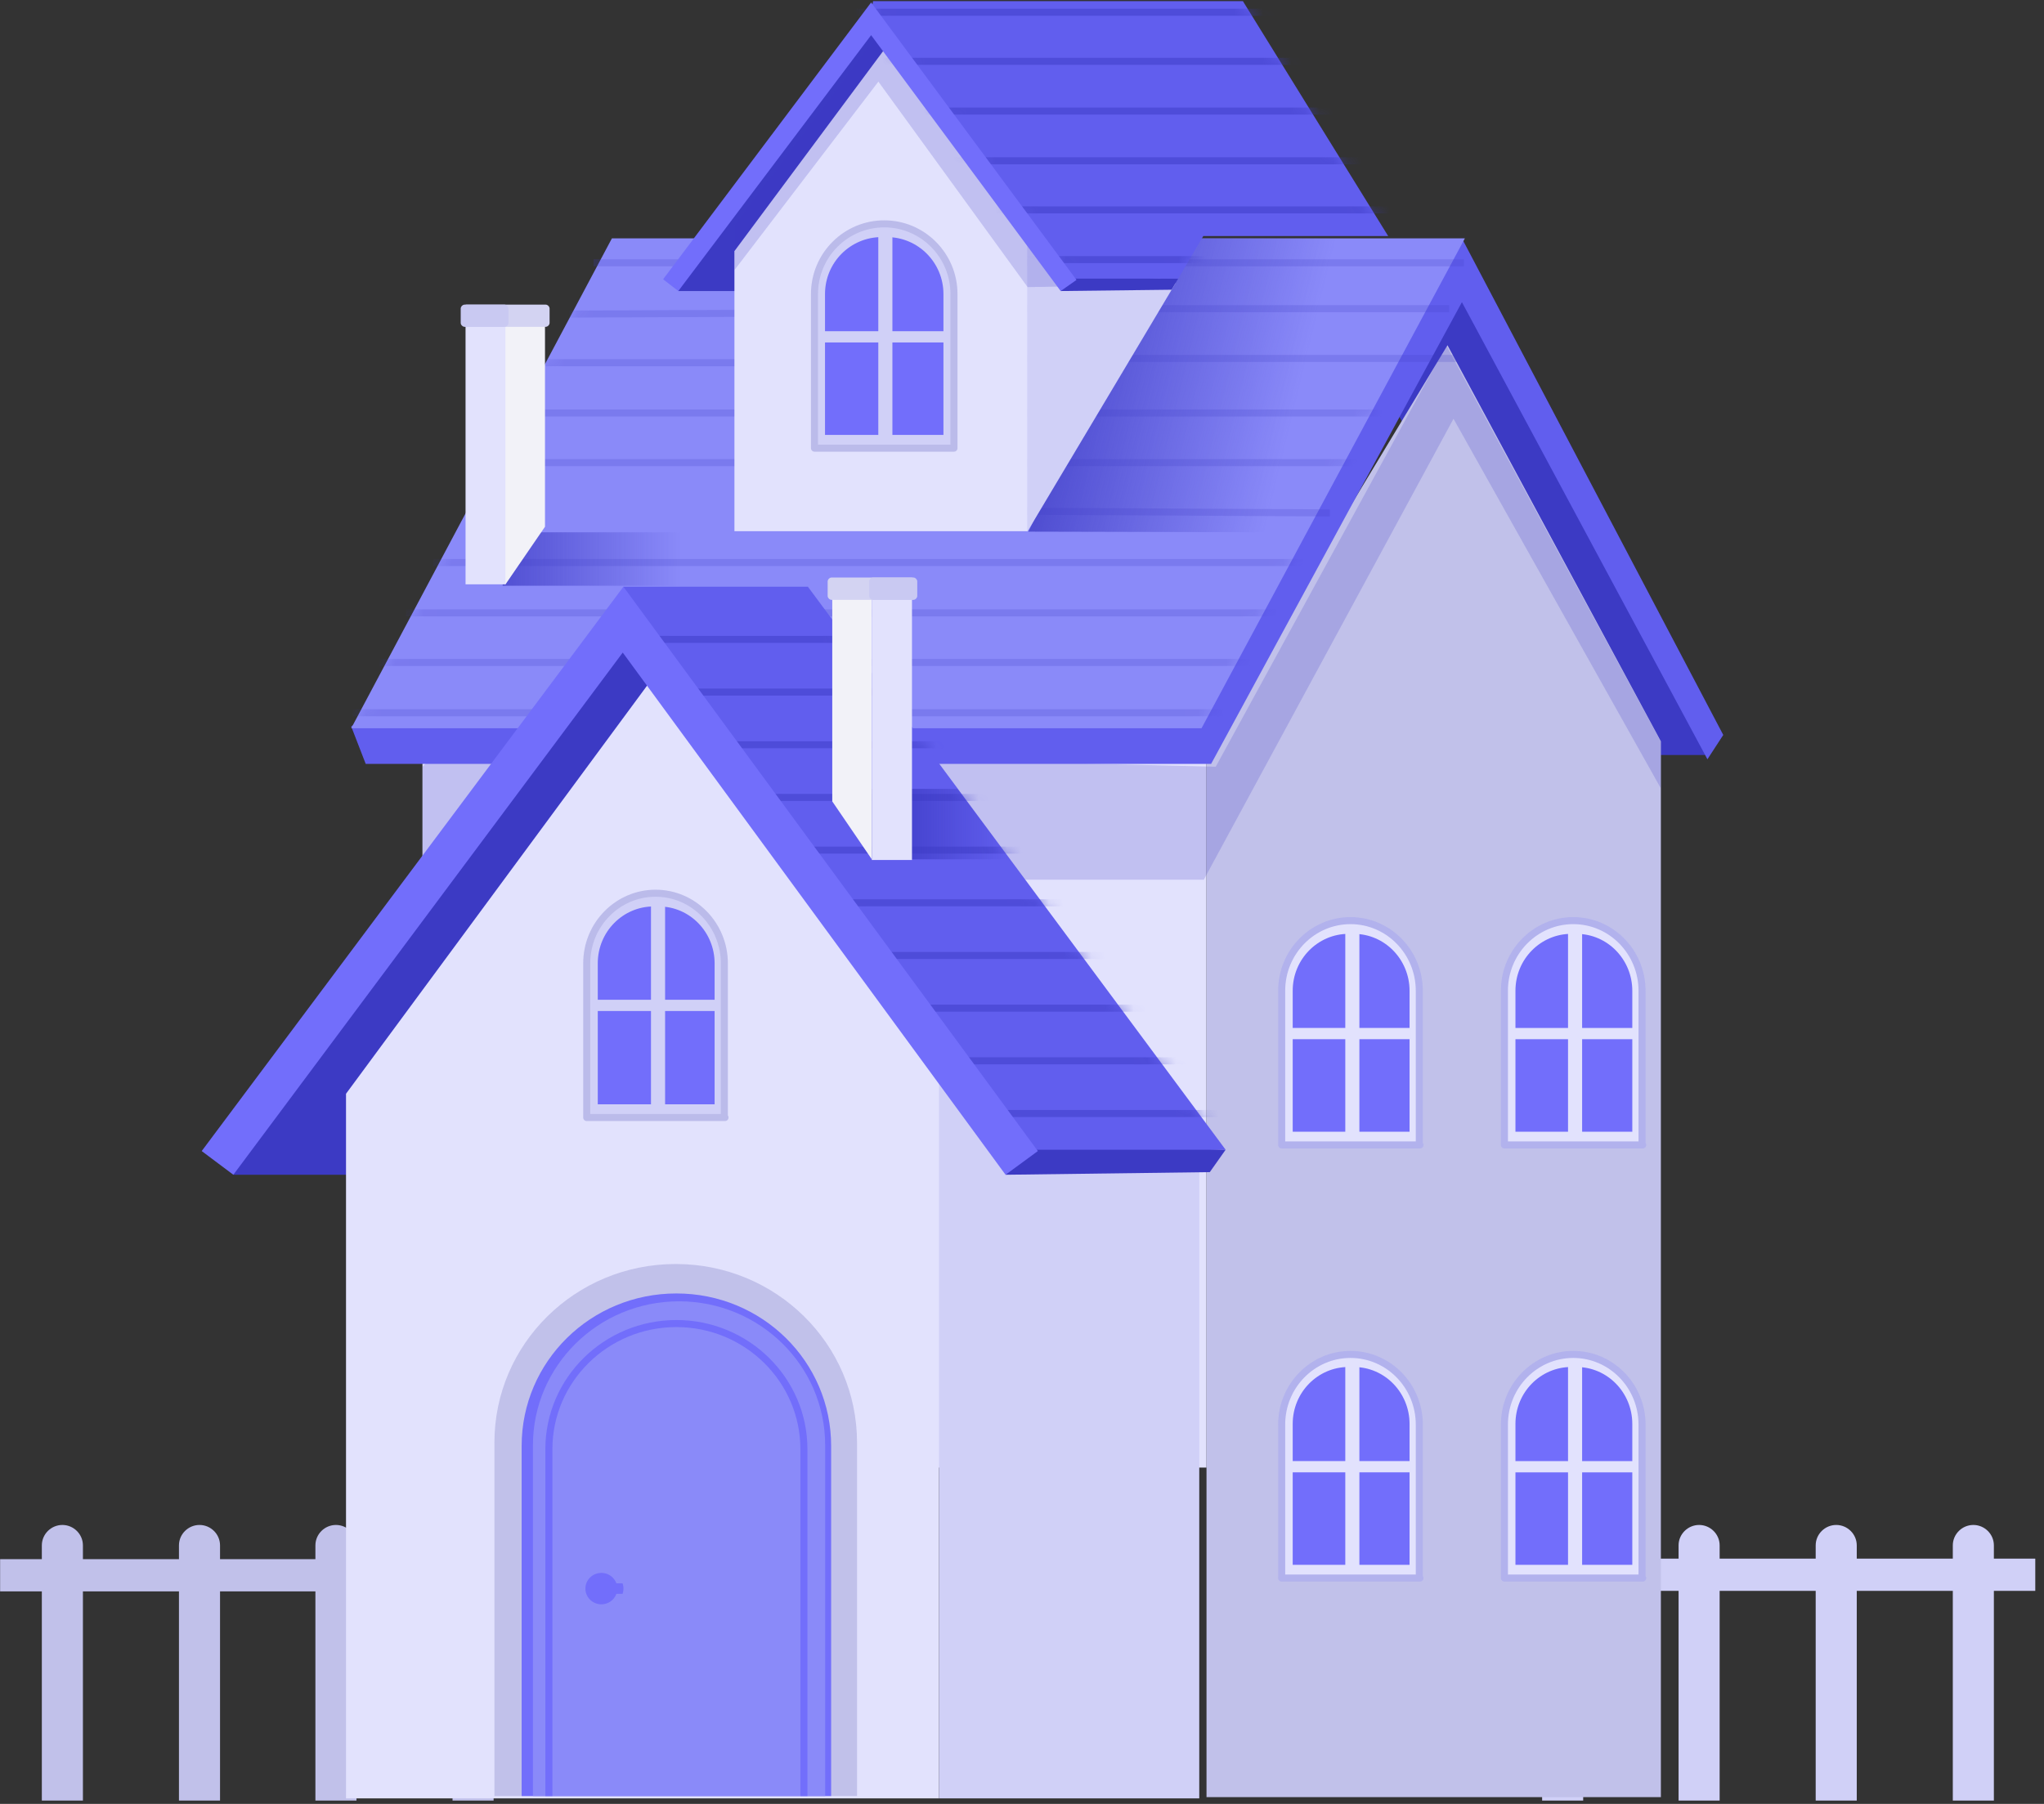 <?xml version="1.0" encoding="UTF-8"?>
<svg width="145px" height="128px" viewBox="0 0 145 128" version="1.1" xmlns="http://www.w3.org/2000/svg" xmlns:xlink="http://www.w3.org/1999/xlink">
    <rect x="0" y="0" width="145" height="128" fill="#333333" stroke="none"/>
    <!-- Generator: Sketch 61 (89581) - https://sketch.com -->
    <title>a/illustration/home-loan</title>
    <desc>Created with Sketch.</desc>
    <defs>
        <polygon id="path-1" points="18.886 0.386 0.391 35.148 60.712 35.148 79.395 0.386"></polygon>
        <linearGradient x1="-31.909%" y1="49.526%" x2="83.319%" y2="49.526%" id="linearGradient-3">
            <stop stop-color="#3C3AC4" offset="0%"></stop>
            <stop stop-color="#3C3AC4" stop-opacity="0" offset="100%"></stop>
        </linearGradient>
        <linearGradient x1="-7.245%" y1="40.528%" x2="61.985%" y2="51.911%" id="linearGradient-4">
            <stop stop-color="#3C3AC4" offset="0%"></stop>
            <stop stop-color="#3C3AC4" stop-opacity="0" offset="100%"></stop>
        </linearGradient>
        <polygon id="path-5" points="0.623 1.161 0.857 0 27.09 0 37.396 16.67 24.28 16.67 22.5 19.689 14.723 19.689"></polygon>
        <polygon id="path-7" points="0.022 2.171 0.302 0.069 13.39 0.069 43.024 40.019 28.534 40.019"></polygon>
        <linearGradient x1="0.234%" y1="50.117%" x2="99.827%" y2="50.117%" id="linearGradient-9">
            <stop stop-color="#3C3AC4" offset="0%"></stop>
            <stop stop-color="#3C3AC4" stop-opacity="0" offset="100%"></stop>
        </linearGradient>
    </defs>
    <g id="Misc" stroke="none" stroke-width="1" fill="none" fill-rule="evenodd">
        <g id="Loans-page" transform="translate(-394, -330)">
            <g id="Group-10" transform="translate(349, 321)">
                <g id="a/illustration/home-loan" transform="translate(44, 0)">
                    <g id="Sakal-Icons-copy-01" transform="translate(0.632, 8.848)">
                        <g id="Group" transform="translate(0, 108.078)" fill="#C1C1EA" fill-rule="nonzero">
                            <path d="M6.203,19.836 L3.336,19.836 L3.336,1.727 C3.336,0.933 3.994,0.28 4.793,0.28 L4.793,0.28 C5.592,0.28 6.25,0.933 6.25,1.727 L6.25,19.836 L6.203,19.836 Z" id="Path"></path>
                            <path d="M15.93,19.836 L13.063,19.836 L13.063,1.727 C13.063,0.933 13.721,0.28 14.52,0.28 L14.52,0.28 C15.319,0.28 15.977,0.933 15.977,1.727 L15.977,19.836 L15.93,19.836 Z" id="Path"></path>
                            <path d="M25.61,19.836 L22.743,19.836 L22.743,1.727 C22.743,0.933 23.401,0.28 24.2,0.28 L24.2,0.28 C24.999,0.28 25.657,0.933 25.657,1.727 L25.657,19.836 L25.61,19.836 Z" id="Path"></path>
                            <path d="M35.337,19.836 L32.47,19.836 L32.47,1.727 C32.47,0.933 33.128,0.28 33.927,0.28 L33.927,0.28 C34.726,0.28 35.384,0.933 35.384,1.727 L35.384,19.836 L35.337,19.836 Z" id="Path"></path>
                            <rect id="Rectangle" x="0.376" y="2.707" width="34.209" height="2.287"></rect>
                        </g>
                        <g id="Group" transform="translate(109.342, 108.078)" fill="#D0D0F7" fill-rule="nonzero">
                            <path d="M29.604,19.836 L32.47,19.836 L32.47,1.727 C32.47,0.933 31.813,0.28 31.014,0.28 L31.014,0.28 C30.215,0.28 29.557,0.933 29.557,1.727 L29.557,19.836 L29.604,19.836 Z" id="Path"></path>
                            <path d="M19.877,19.836 L22.743,19.836 L22.743,1.727 C22.743,0.933 22.085,0.28 21.287,0.28 L21.287,0.28 C20.488,0.28 19.83,0.933 19.83,1.727 L19.83,19.836 L19.877,19.836 Z" id="Path"></path>
                            <path d="M10.15,19.836 L13.016,19.836 L13.016,1.727 C13.016,0.933 12.358,0.28 11.56,0.28 L11.56,0.28 C10.761,0.28 10.103,0.933 10.103,1.727 L10.103,19.836 L10.15,19.836 Z" id="Path"></path>
                            <path d="M0.47,19.836 L3.336,19.836 L3.336,1.727 C3.336,0.933 2.678,0.28 1.88,0.28 L1.88,0.28 C1.081,0.28 0.423,0.933 0.423,1.727 L0.423,19.836 L0.47,19.836 Z" id="Path"></path>
                            <rect id="Rectangle" transform="translate(18.302, 3.812) rotate(-180) translate(-18.302, -3.812) " x="1.197" y="2.668" width="34.209" height="2.287"></rect>
                        </g>
                        <polygon id="Path" fill="#3C3AC4" fill-rule="nonzero" points="120.001 49.351 121.351 53.723 112.602 53.723 94.173 19.593 104.179 19.593"></polygon>
                        <rect id="Rectangle" fill="#E2E2FD" fill-rule="nonzero" x="30.338" y="53.091" width="55.619" height="51.195"></rect>
                        <polygon id="Path" fill="#C1C1EA" fill-rule="nonzero" points="118.19 127.671 85.957 127.671 85.957 52.987 103.052 24.649 118.19 52.755"></polygon>
                        <polygon id="Path" fill="#3C3AC4" fill-rule="nonzero" opacity="0.2" points="31.65 53.207 30.338 54.558 30.338 62.571 85.767 62.571 103.478 29.867 118.19 56.096 118.19 52.788 102.963 24.649 86.61 54.558"></polygon>
                        <polygon id="Path" fill="#615EEE" fill-rule="nonzero" points="27.341 50.388 25.281 51.695 26.311 54.355 86.284 54.355 104.075 21.592 121.491 54.028 122.615 52.301 104.075 17.065 84.974 51.228"></polygon>
                        <g id="Group-4" transform="translate(24.797, 16.668)">
                            <g id="Group-5" transform="translate(0.094, 0.011)">
                                <mask id="mask-2" fill="white">
                                    <use xlink:href="#path-1"></use>
                                </mask>
                                <use id="Mask" fill="#8A8AF9" fill-rule="nonzero" xlink:href="#path-1"></use>
                                <g mask="url(#mask-2)" id="Path" opacity="0.2" stroke="#3C3AC4" stroke-width="0.5">
                                    <g transform="translate(0.485, 4.822)">
                                        <line x1="15.391" y1="0.937" x2="32.265" y2="0.867"></line>
                                        <line x1="13.304" y1="4.388" x2="31.633" y2="4.388"></line>
                                        <line x1="11.383" y1="7.956" x2="73.125" y2="7.956"></line>
                                        <line x1="9.51" y1="11.478" x2="71.251" y2="11.478"></line>
                                        <line x1="5.715" y1="18.567" x2="67.457" y2="18.567"></line>
                                        <line x1="3.794" y1="22.136" x2="65.536" y2="22.136"></line>
                                        <line x1="1.921" y1="25.657" x2="63.662" y2="25.657"></line>
                                        <line x1="8.98175233e-15" y1="29.225" x2="61.742" y2="29.225"></line>
                                    </g>
                                </g>
                            </g>
                            <g transform="translate(17.065, 1.896)" stroke="#3C3AC4" stroke-width="0.5">
                                <g id="Group-6" transform="translate(0.612, -0)" opacity="0.2">
                                    <line x1="-4.49087617e-14" y1="0.235" x2="61.742" y2="0.235" id="Path"></line>
                                    <line x1="60.698" y1="3.493" x2="18.983" y2="3.493" id="Path"></line>
                                    <line x1="61.962" y1="7.022" x2="20.247" y2="7.022" id="Path"></line>
                                </g>
                                <line x1="14.706" y1="17.778" x2="52.844" y2="17.982" id="Path" opacity="0.2"></line>
                                <line x1="29.708" y1="10.505" x2="10.747" y2="10.505" id="Path"></line>
                                <line x1="30.34" y1="14.034" x2="11.379" y2="14.034" id="Path"></line>
                            </g>
                        </g>
                        <rect id="Rectangle" fill="url(#linearGradient-3)" fill-rule="nonzero" x="36.026" y="37.922" width="15.169" height="3.792"></rect>
                        <polygon id="Path" fill="url(#linearGradient-4)" fill-rule="nonzero" points="83.498 17.065 73.316 37.876 92.878 37.922 104.286 17.065"></polygon>
                        <g id="Group" opacity="0.1" transform="translate(25.281, 21.489)">
                            <g></g>
                        </g>
                        <g id="Group" transform="translate(47.403, 0)">
                            <polygon id="Path" fill="#3C3AC4" fill-rule="nonzero" points="1.786 18.667 1.083 20.803 5.44 20.803 17.245 5.061 14.434 1.904"></polygon>
                            <polygon id="Path" fill="#E2E2FD" fill-rule="nonzero" points="25.864 37.845 5.065 37.845 5.065 17.97 16.074 3.158 25.864 15.695"></polygon>
                            <polygon id="Path" fill="#D0D0F7" fill-rule="nonzero" points="36.358 20.246 25.864 16.856 25.864 37.845"></polygon>
                            <polygon id="Path" fill="#3C3AC4" fill-rule="nonzero" opacity="0.2" points="28.722 20.478 15.277 2.554 5.065 16.113 5.065 19.317 15.277 5.944 25.864 20.524"></polygon>
                            <polygon id="Path" fill="#3C3AC4" fill-rule="nonzero" points="28.816 19.735 28.207 20.803 36.077 20.71 36.545 19.921"></polygon>
                            <g id="Group-3" transform="translate(14.045, 0.232)">
                                <mask id="mask-6" fill="white">
                                    <use xlink:href="#path-5"></use>
                                </mask>
                                <use id="Mask" fill="#615EEE" fill-rule="nonzero" xlink:href="#path-5"></use>
                                <g mask="url(#mask-6)" id="Path" opacity="0.5" stroke="#3C3AC4" stroke-width="0.5">
                                    <g transform="translate(-24.017, 0.557)">
                                        <line x1="61.742" y1="0.232" x2="-6.28722663e-14" y2="0.232"></line>
                                        <line x1="63.662" y1="3.715" x2="1.921" y2="3.715"></line>
                                        <line x1="65.536" y1="7.244" x2="3.794" y2="7.244"></line>
                                        <line x1="67.457" y1="10.773" x2="5.715" y2="10.773"></line>
                                        <line x1="69.33" y1="14.256" x2="7.589" y2="14.256"></line>
                                        <line x1="71.251" y1="17.785" x2="9.51" y2="17.785"></line>
                                    </g>
                                </g>
                            </g>
                            <g opacity="0.2" transform="translate(1.264, 21.321)">
                                <g transform="translate(0, -0)"></g>
                            </g>
                            <polygon id="Path" fill="#726EFB" fill-rule="nonzero" points="1.083 20.803 0.006 19.967 14.762 0.325 29.331 20.014 28.207 20.803 14.762 2.647"></polygon>
                        </g>
                        <g id="Group" transform="translate(14.537, 41.082)">
                            <polygon id="Path" fill="#3C3AC4" fill-rule="nonzero" points="3.786 38.034 2.384 42.427 11.171 42.427 35.009 10.28 29.353 3.878"></polygon>
                            <polygon id="Path" fill="#E2E2FD" fill-rule="nonzero" points="52.444 86.676 10.377 86.676 10.377 36.679 32.672 6.448 52.444 32.007"></polygon>
                            <polygon id="Path" fill="#D0D0F7" fill-rule="nonzero" points="70.906 41.305 52.444 34.39 52.444 86.676 70.906 86.676"></polygon>
                            <polygon id="Path" fill="#3C3AC4" fill-rule="nonzero" points="58.426 40.231 57.164 42.427 71.654 42.24 72.776 40.651"></polygon>
                            <g id="Group-2" transform="translate(29.752, 0.632)">
                                <mask id="mask-8" fill="white">
                                    <use xlink:href="#path-7"></use>
                                </mask>
                                <use id="Mask" fill="#615EEE" fill-rule="nonzero" xlink:href="#path-7"></use>
                                <g mask="url(#mask-8)" id="Path" opacity="0.5" stroke="#3C3AC4" stroke-width="0.5">
                                    <g transform="translate(-9.14, 3.573)">
                                        <line x1="61.605" y1="0.234" x2="-4.49087617e-15" y2="0.234"></line>
                                        <line x1="63.521" y1="3.972" x2="1.916" y2="3.972"></line>
                                        <line x1="65.391" y1="7.71" x2="3.786" y2="7.71"></line>
                                        <line x1="67.307" y1="11.448" x2="5.702" y2="11.448"></line>
                                        <line x1="69.177" y1="15.186" x2="7.572" y2="15.186"></line>
                                        <line x1="71.093" y1="18.924" x2="9.488" y2="18.924"></line>
                                        <line x1="72.963" y1="22.662" x2="11.358" y2="22.662"></line>
                                        <line x1="74.879" y1="26.4" x2="13.274" y2="26.4"></line>
                                        <line x1="76.749" y1="30.138" x2="15.144" y2="30.138"></line>
                                        <line x1="78.665" y1="33.876" x2="17.061" y2="33.876"></line>
                                    </g>
                                </g>
                            </g>
                            <polygon id="Path" fill="url(#linearGradient-9)" fill-rule="nonzero" points="57.492 20.045 47.676 20.045 47.676 15.046 53.752 15.046"></polygon>
                            <g opacity="0.1" transform="translate(20.566, 4.205)">
                                <g></g>
                            </g>
                            <polygon id="Path" fill="#726EFB" fill-rule="nonzero" points="2.384 42.427 0.14 40.745 30.055 0.701 59.455 40.745 57.164 42.427 30.008 5.373"></polygon>
                            <g transform="translate(44.404, 0)" fill-rule="nonzero">
                                <polygon id="Path" fill="#F2F2F8" points="3.272 20.045 0.467 15.933 0.467 1.075 3.272 1.075"></polygon>
                                <rect id="Rectangle" fill="#E2E2FD" x="3.272" y="1.075" width="2.851" height="19.017"></rect>
                                <path d="M6.076,1.635 L0.421,1.635 C0.28,1.635 0.14,1.495 0.14,1.355 L0.14,0.327 C0.14,0.187 0.28,0.047 0.421,0.047 L6.076,0.047 C6.217,0.047 6.357,0.187 6.357,0.327 L6.357,1.355 C6.31,1.495 6.217,1.635 6.076,1.635 Z" id="Path" fill="#D3D3F2"></path>
                                <path d="M6.217,1.635 L3.365,1.635 C3.225,1.635 3.085,1.495 3.085,1.355 L3.085,0.327 C3.085,0.187 3.225,0.047 3.365,0.047 L6.217,0.047 C6.357,0.047 6.497,0.187 6.497,0.327 L6.497,1.355 C6.497,1.495 6.357,1.635 6.217,1.635 Z" id="Path" fill="#C9C9F2"></path>
                            </g>
                        </g>
                        <g id="Group" transform="translate(91.013, 65.1)" fill-rule="nonzero">
                            <path d="M10.085,16.292 L0.276,16.292 L0.276,5.352 C0.276,2.582 2.487,0.376 5.157,0.376 L5.157,0.376 C7.874,0.376 10.039,2.629 10.039,5.352 L10.039,16.292 L10.085,16.292 Z" id="Path" stroke="#B2B2ED" stroke-width="0.5" fill="#E2E2FD" stroke-linecap="round" stroke-linejoin="round"></path>
                            <path d="M9.348,15.353 L1.059,15.353 L1.059,5.352 C1.059,3.099 2.855,1.315 5.019,1.315 L5.388,1.315 C7.598,1.315 9.348,3.146 9.348,5.352 L9.348,15.353 L9.348,15.353 Z" id="Path" fill="#726EFB"></path>
                            <rect id="Rectangle" fill="#E2E2FD" x="4.789" y="1.174" width="1" height="14.414"></rect>
                            <polygon id="Rectangle" fill="#E2E2FD" transform="translate(5.196, 8.391) rotate(-90) translate(-5.196, -8.391) " points="4.797 3.97 5.596 3.97 5.596 12.812 4.797 12.812"></polygon>
                        </g>
                        <g id="Group" transform="translate(58.147, 15.801)" fill-rule="nonzero">
                            <path d="M9.895,16.151 L0,16.151 L0,5.212 C0,2.441 2.24,0.235 4.947,0.235 L4.947,0.235 C7.701,0.235 9.895,2.488 9.895,5.212 L9.895,16.151 Z" id="Path" stroke="#BBBBEA" stroke-width="0.5" fill="#D0D0F7" stroke-linecap="round" stroke-linejoin="round"></path>
                            <path d="M9.148,15.212 L0.747,15.212 L0.747,5.212 C0.747,2.958 2.567,1.174 4.761,1.174 L5.134,1.174 C7.374,1.174 9.148,3.005 9.148,5.212 L9.148,15.212 Z" id="Path" fill="#726EFB"></path>
                            <rect id="Rectangle" fill="#D0D0F7" x="4.527" y="1.033" width="1" height="14.414"></rect>
                            <polygon id="Rectangle" fill="#D0D0F7" transform="translate(4.927, 8.252) rotate(-90) translate(-4.927, -8.252) " points="4.528 3.771 5.326 3.771 5.326 12.733 4.528 12.733"></polygon>
                        </g>
                        <g id="Group" transform="translate(106.814, 65.1)" fill-rule="nonzero">
                            <path d="M10.085,16.292 L0.276,16.292 L0.276,5.352 C0.276,2.582 2.487,0.376 5.157,0.376 L5.157,0.376 C7.874,0.376 10.039,2.629 10.039,5.352 L10.039,16.292 L10.085,16.292 Z" id="Path" stroke="#B2B2ED" stroke-width="0.5" fill="#E2E2FD" stroke-linecap="round" stroke-linejoin="round"></path>
                            <path d="M9.348,15.353 L1.059,15.353 L1.059,5.352 C1.059,3.099 2.855,1.315 5.019,1.315 L5.388,1.315 C7.598,1.315 9.348,3.146 9.348,5.352 L9.348,15.353 L9.348,15.353 Z" id="Path" fill="#726EFB"></path>
                            <rect id="Rectangle" fill="#E2E2FD" x="4.789" y="1.174" width="1" height="14.414"></rect>
                            <polygon id="Rectangle" fill="#E2E2FD" transform="translate(5.198, 8.392) rotate(-90) translate(-5.198, -8.392) " points="4.799 3.972 5.597 3.972 5.597 12.813 4.799 12.813"></polygon>
                        </g>
                        <g id="Group" transform="translate(91.013, 96.069)" fill-rule="nonzero">
                            <path d="M10.085,16.057 L0.276,16.057 L0.276,5.165 C0.276,2.395 2.487,0.188 5.157,0.188 L5.157,0.188 C7.874,0.188 10.039,2.441 10.039,5.165 L10.039,16.057 L10.085,16.057 Z" id="Path" stroke="#B2B2ED" stroke-width="0.5" fill="#E2E2FD" stroke-linecap="round" stroke-linejoin="round"></path>
                            <path d="M9.348,15.118 L1.059,15.118 L1.059,5.118 C1.059,2.864 2.855,1.08 5.019,1.08 L5.388,1.08 C7.598,1.08 9.348,2.911 9.348,5.118 L9.348,15.118 L9.348,15.118 Z" id="Path" fill="#726EFB"></path>
                            <rect id="Rectangle" fill="#E2E2FD" x="4.789" y="0.939" width="1" height="14.414"></rect>
                            <polygon id="Rectangle" fill="#E2E2FD" transform="translate(5.196, 8.156) rotate(-90) translate(-5.196, -8.156) " points="4.797 3.736 5.596 3.736 5.596 12.577 4.797 12.577"></polygon>
                        </g>
                        <g id="Group" transform="translate(41.714, 63.203)" fill-rule="nonzero">
                            <path d="M10.085,16.245 L0.276,16.245 L0.276,5.305 C0.276,2.535 2.487,0.329 5.157,0.329 L5.157,0.329 C7.874,0.329 10.039,2.582 10.039,5.305 L10.039,16.245 L10.085,16.245 Z" id="Path" stroke="#BBBBEA" stroke-width="0.5" fill="#D0D0F7" stroke-linecap="round" stroke-linejoin="round"></path>
                            <path d="M9.348,15.306 L1.059,15.306 L1.059,5.305 C1.059,3.052 2.855,1.268 5.019,1.268 L5.388,1.268 C7.598,1.268 9.348,3.099 9.348,5.305 L9.348,15.306 Z" id="Path" fill="#726EFB"></path>
                            <rect id="Rectangle" fill="#D0D0F7" x="4.835" y="1.127" width="1" height="14.414"></rect>
                            <polygon id="Rectangle" fill="#D0D0F7" transform="translate(5.203, 8.288) rotate(-90) translate(-5.203, -8.288) " points="4.804 3.868 5.602 3.868 5.602 12.709 4.804 12.709"></polygon>
                        </g>
                        <g id="Group" transform="translate(35.394, 89.749)">
                            <path d="M25.819,37.845 L0.047,37.845 L0.047,12.77 C0.047,5.758 5.795,0.093 12.91,0.093 L12.91,0.093 C20.024,0.093 25.772,5.758 25.772,12.77 L25.772,37.845 L25.819,37.845 Z" id="Path" fill="#C1C1EA" fill-rule="nonzero"></path>
                            <path d="M23.935,37.845 L1.979,37.845 L1.979,13.002 C1.979,7.012 6.879,2.182 12.957,2.182 L12.957,2.182 C19.035,2.182 23.935,7.012 23.935,13.002 L23.935,37.845 L23.935,37.845 Z" id="Path" fill="#726EFB" fill-rule="nonzero"></path>
                            <path d="M23.511,37.845 L2.78,37.845 L2.78,12.955 C2.78,7.337 7.397,2.74 13.145,2.74 L13.145,2.74 C18.846,2.74 23.511,7.29 23.511,12.955 L23.511,37.845 Z" id="Path" fill="#8A8AF9" fill-rule="nonzero"></path>
                            <path d="M3.911,37.845 L3.911,13.234 C3.911,8.312 7.962,4.318 12.957,4.318 L12.957,4.318 C17.951,4.318 22.003,8.312 22.003,13.234 L22.003,37.845" id="Path" stroke="#726EFB" stroke-width="0.5"></path>
                            <g transform="translate(6.125, 21.825)" fill="#726EFB" fill-rule="nonzero">
                                <path d="M3.015,1.672 L2.262,1.672 L2.262,0.929 L3.015,0.929 C3.015,0.929 3.157,1.254 3.015,1.672 Z" id="Path"></path>
                                <ellipse id="Oval" cx="1.508" cy="1.3" rx="1.131" ry="1.114"></ellipse>
                            </g>
                        </g>
                        <g id="Group" transform="translate(106.814, 96.069)" fill-rule="nonzero">
                            <path d="M10.085,16.057 L0.276,16.057 L0.276,5.165 C0.276,2.395 2.487,0.188 5.157,0.188 L5.157,0.188 C7.874,0.188 10.039,2.441 10.039,5.165 L10.039,16.057 L10.085,16.057 Z" id="Path" stroke="#B2B2ED" stroke-width="0.5" fill="#E2E2FD" stroke-linecap="round" stroke-linejoin="round"></path>
                            <path d="M9.348,15.118 L1.059,15.118 L1.059,5.118 C1.059,2.864 2.855,1.08 5.019,1.08 L5.388,1.08 C7.598,1.08 9.348,2.911 9.348,5.118 L9.348,15.118 L9.348,15.118 Z" id="Path" fill="#726EFB"></path>
                            <rect id="Rectangle" fill="#E2E2FD" x="4.789" y="0.939" width="1" height="14.414"></rect>
                            <polygon id="Rectangle" fill="#E2E2FD" transform="translate(5.198, 8.158) rotate(-90) translate(-5.198, -8.158) " points="4.799 3.737 5.597 3.737 5.597 12.578 4.799 12.578"></polygon>
                        </g>
                        <g id="Group" transform="translate(32.866, 21.489)" fill-rule="nonzero">
                            <polygon id="Path" fill="#F2F2F8" points="3.337 20.162 6.164 16.037 6.164 1.298 3.337 1.298"></polygon>
                            <rect id="Rectangle" fill="#E2E2FD" transform="translate(1.941, 10.693) rotate(-180) translate(-1.941, -10.693) " x="0.527" y="1.261" width="2.827" height="18.864"></rect>
                            <path d="M0.603,1.854 L6.211,1.854 C6.35,1.854 6.489,1.715 6.489,1.576 L6.489,0.556 C6.489,0.417 6.35,0.278 6.211,0.278 L0.603,0.278 C0.463,0.278 0.324,0.417 0.324,0.556 L0.324,1.576 C0.371,1.715 0.463,1.854 0.603,1.854 Z" id="Path" fill="#D3D3F2"></path>
                            <path d="M0.463,1.854 L3.291,1.854 C3.43,1.854 3.569,1.715 3.569,1.576 L3.569,0.556 C3.569,0.417 3.43,0.278 3.291,0.278 L0.463,0.278 C0.324,0.278 0.185,0.417 0.185,0.556 L0.185,1.576 C0.185,1.715 0.324,1.854 0.463,1.854 Z" id="Path" fill="#C9C9F2"></path>
                        </g>
                    </g>
                </g>
            </g>
        </g>
    </g>
</svg>
